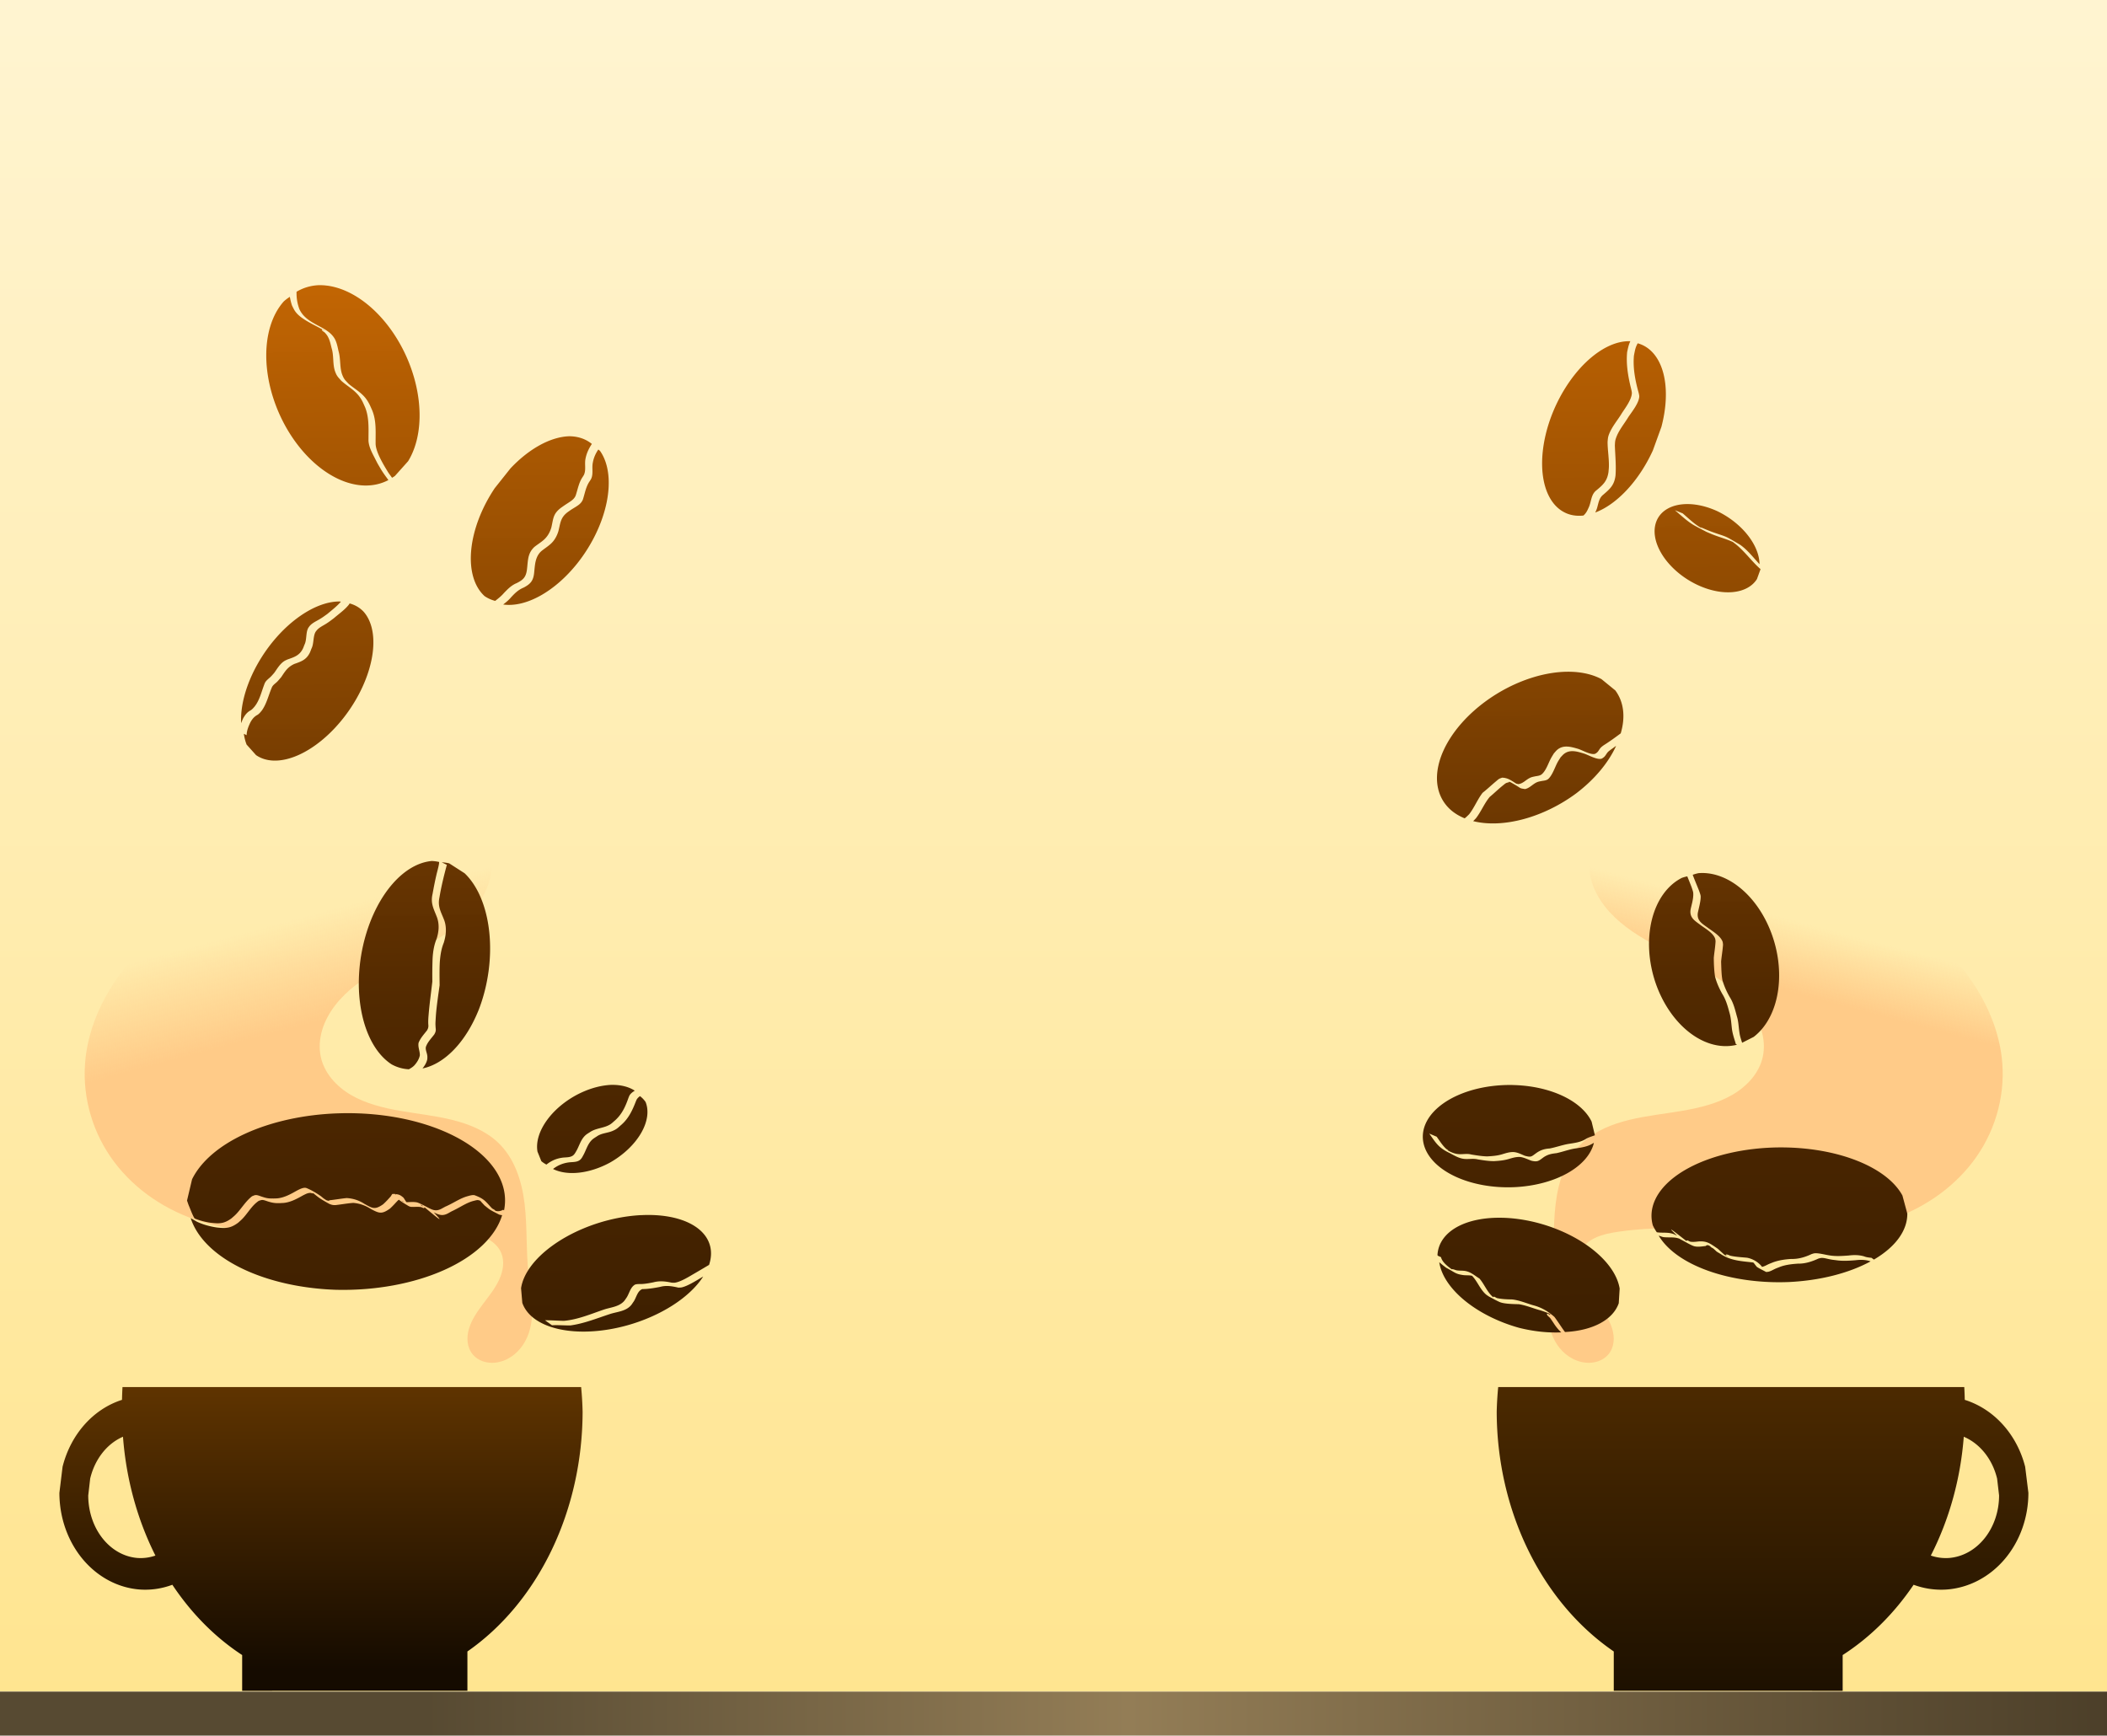 <?xml version="1.0" encoding="UTF-8" standalone="no"?>
<!-- Created with Inkscape (http://www.inkscape.org/) -->

<svg
   width="210mm"
   height="173mm"
   viewBox="0 0 210 173"
   version="1.1"
   id="svg1"
   inkscape:version="1.4 (86a8ad7, 2024-10-11)"
   sodipodi:docname="contact.svg"
   xmlns:inkscape="http://www.inkscape.org/namespaces/inkscape"
   xmlns:sodipodi="http://sodipodi.sourceforge.net/DTD/sodipodi-0.dtd"
   xmlns:xlink="http://www.w3.org/1999/xlink"
   xmlns="http://www.w3.org/2000/svg"
   xmlns:svg="http://www.w3.org/2000/svg">
  <sodipodi:namedview
     id="namedview1"
     pagecolor="#ffffff"
     bordercolor="#000000"
     borderopacity="0.25"
     inkscape:showpageshadow="2"
     inkscape:pageopacity="0.0"
     inkscape:pagecheckerboard="0"
     inkscape:deskcolor="#d1d1d1"
     inkscape:document-units="mm"
     inkscape:zoom="0.69670057"
     inkscape:cx="366.0109"
     inkscape:cy="381.08193"
     inkscape:window-width="1366"
     inkscape:window-height="697"
     inkscape:window-x="-8"
     inkscape:window-y="-8"
     inkscape:window-maximized="1"
     inkscape:current-layer="layer1" />
  <defs
     id="defs1">
    <linearGradient
       id="linearGradient22"
       inkscape:collect="always">
      <stop
         style="stop-color:#ffcb88;stop-opacity:1;"
         offset="0.749"
         id="stop22" />
      <stop
         style="stop-color:#ffcb88;stop-opacity:0;"
         offset="1"
         id="stop23" />
    </linearGradient>
    <linearGradient
       id="linearGradient18"
       inkscape:collect="always">
      <stop
         style="stop-color:#ffcb88;stop-opacity:1;"
         offset="0.832"
         id="stop19" />
      <stop
         style="stop-color:#ffcb88;stop-opacity:0;"
         offset="1"
         id="stop20" />
    </linearGradient>
    <linearGradient
       id="linearGradient16"
       inkscape:collect="always">
      <stop
         style="stop-color:#633600;stop-opacity:1;"
         offset="0"
         id="stop16" />
      <stop
         style="stop-color:#1e1100;stop-opacity:1;"
         offset="0.742"
         id="stop17" />
    </linearGradient>
    <linearGradient
       id="linearGradient14"
       inkscape:collect="always">
      <stop
         style="stop-color:#150b00;stop-opacity:1;"
         offset="0.285"
         id="stop15" />
      <stop
         style="stop-color:#874a00;stop-opacity:1;"
         offset="1"
         id="stop14" />
    </linearGradient>
    <linearGradient
       id="linearGradient6"
       inkscape:collect="always">
      <stop
         style="stop-color:#fff6d9;stop-opacity:1;"
         offset="0"
         id="stop6" />
      <stop
         style="stop-color:#ffe388;stop-opacity:1;"
         offset="1"
         id="stop7" />
    </linearGradient>
    <linearGradient
       id="linearGradient3"
       inkscape:collect="always">
      <stop
         style="stop-color:#574a32;stop-opacity:1;"
         offset="0.205"
         id="stop3" />
      <stop
         style="stop-color:#937d56;stop-opacity:1;"
         offset="0.536"
         id="stop5" />
      <stop
         style="stop-color:#4c3f29;stop-opacity:1;"
         offset="1"
         id="stop4" />
    </linearGradient>
    <linearGradient
       id="linearGradient1"
       inkscape:collect="always">
      <stop
         style="stop-color:#2a1600;stop-opacity:1;"
         offset="0"
         id="stop1" />
      <stop
         style="stop-color:#512900;stop-opacity:1;"
         offset="0.386"
         id="stop18" />
      <stop
         style="stop-color:#f47d00;stop-opacity:0.978;"
         offset="1"
         id="stop2" />
    </linearGradient>
    <inkscape:path-effect
       effect="spiro"
       id="path-effect27"
       is_visible="true"
       lpeversion="1" />
    <inkscape:path-effect
       effect="spiro"
       id="path-effect24"
       is_visible="true"
       lpeversion="1" />
    <inkscape:path-effect
       effect="spiro"
       id="path-effect8"
       is_visible="true"
       lpeversion="1" />
    <linearGradient
       inkscape:collect="always"
       xlink:href="#linearGradient1"
       id="linearGradient2"
       x1="103.543"
       y1="171.617"
       x2="103.543"
       y2="-27.009"
       gradientUnits="userSpaceOnUse"
       gradientTransform="matrix(0.863,-0.009,0.009,0.863,13.992,19)" />
    <linearGradient
       inkscape:collect="always"
       xlink:href="#linearGradient6"
       id="linearGradient7"
       x1="104.626"
       y1="-20.697"
       x2="104.626"
       y2="190.073"
       gradientUnits="userSpaceOnUse"
       gradientTransform="translate(0.38,-0.38)" />
    <linearGradient
       inkscape:collect="always"
       xlink:href="#linearGradient14"
       id="linearGradient15"
       x1="107.528"
       y1="185.712"
       x2="107.528"
       y2="91.922"
       gradientUnits="userSpaceOnUse" />
    <linearGradient
       inkscape:collect="always"
       xlink:href="#linearGradient16"
       id="linearGradient17"
       x1="107.528"
       y1="91.922"
       x2="107.528"
       y2="185.712"
       gradientUnits="userSpaceOnUse" />
    <linearGradient
       inkscape:collect="always"
       xlink:href="#linearGradient18"
       id="linearGradient20"
       x1="110.379"
       y1="98.086"
       x2="110.379"
       y2="42.247"
       gradientUnits="userSpaceOnUse" />
    <linearGradient
       inkscape:collect="always"
       xlink:href="#linearGradient22"
       id="linearGradient23"
       x1="110.379"
       y1="98.086"
       x2="110.379"
       y2="42.247"
       gradientUnits="userSpaceOnUse" />
    <linearGradient
       inkscape:collect="always"
       xlink:href="#linearGradient3"
       id="linearGradient4"
       x1="-0.76"
       y1="173.173"
       x2="210.39"
       y2="173.173"
       gradientUnits="userSpaceOnUse" />
  </defs>
  <g
     inkscape:label="Capa 1"
     inkscape:groupmode="layer"
     id="layer1">
    <rect
       style="fill:url(#linearGradient7);fill-opacity:1;stroke-width:0.265"
       id="rect6"
       width="210.77"
       height="168.616"
       x="-0.38"
       y="4.1435296e-08"
       inkscape:label="rect6" />
    <g
       id="g8"
       transform="matrix(2.434,0,0,2.434,-97.79,-142.017)" />
    <path
       style="opacity:0.288;fill:#ffe8a3;fill-opacity:1;stroke-width:0.265"
       d="M 78.991,11.393 102.537,54.686"
       id="path24"
       inkscape:path-effect="#path-effect24"
       inkscape:original-d="m 78.991372,11.392986 c 7.848499,13.924761 15.697001,28.609055 23.545508,43.293348" />
    <g
       id="g2"
       transform="matrix(0.565,0,0,0.646,114.916,63.72)">
      <path
         style="opacity:1;fill:url(#linearGradient20);fill-opacity:1;stroke-width:0.265"
         d="m 98.845,104.712 c -0.304,0.643 -0.841,1.167 -1.478,1.484 -0.637,0.317 -1.369,0.43 -2.076,0.353 -0.707,-0.077 -1.39,-0.34 -1.985,-0.729 -0.595,-0.39 -1.105,-0.904 -1.518,-1.483 -0.826,-1.159 -1.257,-2.556 -1.498,-3.958 -0.241,-1.402 -0.306,-2.828 -0.472,-4.242 -0.359,-3.058 -1.19,-6.048 -1.515,-9.11 -0.325,-3.062 -0.092,-6.317 1.515,-8.944 1.164,-1.902 2.968,-3.336 4.895,-4.457 1.927,-1.121 4.001,-1.964 6.002,-2.948 2.001,-0.984 3.961,-2.134 5.494,-3.752 1.534,-1.618 2.613,-3.765 2.565,-5.994 -0.026,-1.194 -0.373,-2.373 -0.946,-3.421 -0.573,-1.048 -1.367,-1.968 -2.282,-2.736 -1.83,-1.536 -4.104,-2.449 -6.406,-3.091 -2.301,-0.642 -4.666,-1.035 -6.968,-1.673 -2.302,-0.638 -4.579,-1.543 -6.416,-3.071 -1.432,-1.191 -2.577,-2.772 -3.057,-4.572 -0.48,-1.8 -0.249,-3.819 0.8,-5.358 0.555,-0.814 1.318,-1.477 2.173,-1.966 0.855,-0.49 1.8,-0.811 2.766,-1.006 1.932,-0.39 3.924,-0.282 5.893,-0.187 8.325,0.398 16.798,0.531 24.732,3.082 3.967,1.276 7.769,3.163 10.978,5.822 3.209,2.659 5.809,6.113 7.168,10.052 1.53,4.436 1.423,9.392 -0.156,13.811 -1.58,4.419 -4.6,8.286 -8.419,11.013 -4.613,3.294 -10.205,4.887 -15.729,6.16 -5.524,1.273 -11.166,2.303 -16.316,4.672 -0.907,0.417 -1.806,0.882 -2.557,1.541 -0.75,0.659 -1.347,1.535 -1.505,2.521 -0.096,0.602 -0.026,1.224 0.161,1.804 0.188,0.58 0.49,1.118 0.854,1.607 0.728,0.978 1.689,1.751 2.612,2.547 0.923,0.796 1.834,1.645 2.418,2.716 0.292,0.535 0.496,1.122 0.558,1.728 0.062,0.606 -0.023,1.232 -0.284,1.783 z"
         id="path8"
         inkscape:path-effect="#path-effect8"
         inkscape:original-d="m 98.844501,104.71198 c 2.106279,4.06211 -6.017929,-5.717029 -9.026893,-8.575548 -3.008966,-2.858516 0,-12.035858 0,-18.053788 0,-6.017932 12.637652,-11.434069 18.956482,-17.151101 6.31882,-5.717034 -15.345726,-9.327792 -23.018585,-13.991687 -7.672861,-4.663898 -1.504484,-6.619725 -2.256723,-9.929585 -0.752243,-3.309864 7.221516,-2.106277 10.832271,-3.159414 3.610758,-1.053139 28.886067,12.336756 42.877757,18.956481 13.99168,6.619721 -6.01793,16.850203 -8.57555,24.823962 -2.55762,7.973755 -21.36366,7.071066 -32.045483,10.832274 -10.681824,3.761205 -2.708068,2.858516 -4.062103,4.0621 -1.354031,1.203587 4.212553,8.124206 6.318827,12.186306 z"
         transform="matrix(1.394,0.321,-0.307,1.123,-25.35,-38.938)"
         inkscape:label="steam" />
      <path
         id="path11"
         style="fill:url(#linearGradient17);stroke-width:0.252"
         d="m 60.897,115.382 a 41.325,42.838 0 0 0 -0.264,3.821 41.325,42.838 0 0 0 20.65,36.981 v 6.068 H 121.661 v -5.517 a 41.325,42.838 0 0 0 12.514,-10.845 15.437,14.95 0 0 0 5.861,0.731 15.437,14.95 0 0 0 14.387,-14.915 l -0.569,-4.021 a 15.437,14.95 0 0 0 -10.654,-10.326 41.325,42.838 0 0 0 -0.089,-1.978 z m 82.127,7.669 a 9.46,9.674 0 0 1 5.88,6.453 l 0.349,2.601 a 9.46,9.674 0 0 1 -8.816,9.651 9.46,9.674 0 0 1 -3.227,-0.37 41.325,42.838 0 0 0 5.814,-18.336 z"
         inkscape:label="cup" />
    </g>
    <g
       id="g26"
       transform="matrix(-0.556,0,0,0.646,91.779,63.72)">
      <path
         style="opacity:1;fill:url(#linearGradient23);fill-opacity:1;stroke-width:0.265"
         d="m 98.845,104.712 c -0.304,0.643 -0.841,1.167 -1.478,1.484 -0.637,0.317 -1.369,0.43 -2.076,0.353 -0.707,-0.077 -1.39,-0.34 -1.985,-0.729 -0.595,-0.39 -1.105,-0.904 -1.518,-1.483 -0.826,-1.159 -1.257,-2.556 -1.498,-3.958 -0.241,-1.402 -0.306,-2.828 -0.472,-4.242 -0.359,-3.058 -1.19,-6.048 -1.515,-9.11 -0.325,-3.062 -0.092,-6.317 1.515,-8.944 1.164,-1.902 2.968,-3.336 4.895,-4.457 1.927,-1.121 4.001,-1.964 6.002,-2.948 2.001,-0.984 3.961,-2.134 5.494,-3.752 1.534,-1.618 2.613,-3.765 2.565,-5.994 -0.026,-1.194 -0.373,-2.373 -0.946,-3.421 -0.573,-1.048 -1.367,-1.968 -2.282,-2.736 -1.83,-1.536 -4.104,-2.449 -6.406,-3.091 -2.301,-0.642 -4.666,-1.035 -6.968,-1.673 -2.302,-0.638 -4.579,-1.543 -6.416,-3.071 -1.432,-1.191 -2.577,-2.772 -3.057,-4.572 -0.48,-1.8 -0.249,-3.819 0.8,-5.358 0.555,-0.814 1.318,-1.477 2.173,-1.966 0.855,-0.49 1.8,-0.811 2.766,-1.006 1.932,-0.39 3.924,-0.282 5.893,-0.187 8.325,0.398 16.798,0.531 24.732,3.082 3.967,1.276 7.769,3.163 10.978,5.822 3.209,2.659 5.809,6.113 7.168,10.052 1.53,4.436 1.423,9.392 -0.156,13.811 -1.58,4.419 -4.6,8.286 -8.419,11.013 -4.613,3.294 -10.205,4.887 -15.729,6.16 -5.524,1.273 -11.166,2.303 -16.316,4.672 -0.907,0.417 -1.806,0.882 -2.557,1.541 -0.75,0.659 -1.347,1.535 -1.505,2.521 -0.096,0.602 -0.026,1.224 0.161,1.804 0.188,0.58 0.49,1.118 0.854,1.607 0.728,0.978 1.689,1.751 2.612,2.547 0.923,0.796 1.834,1.645 2.418,2.716 0.292,0.535 0.496,1.122 0.558,1.728 0.062,0.606 -0.023,1.232 -0.284,1.783 z"
         id="path25"
         inkscape:path-effect="#path-effect27"
         inkscape:original-d="m 98.844501,104.71198 c 2.106279,4.06211 -6.017929,-5.717029 -9.026893,-8.575548 -3.008966,-2.858516 0,-12.035858 0,-18.053788 0,-6.017932 12.637652,-11.434069 18.956482,-17.151101 6.31882,-5.717034 -15.345726,-9.327792 -23.018585,-13.991687 -7.672861,-4.663898 -1.504484,-6.619725 -2.256723,-9.929585 -0.752243,-3.309864 7.221516,-2.106277 10.832271,-3.159414 3.610758,-1.053139 28.886067,12.336756 42.877757,18.956481 13.99168,6.619721 -6.01793,16.850203 -8.57555,24.823962 -2.55762,7.973755 -21.36366,7.071066 -32.045483,10.832274 -10.681824,3.761205 -2.708068,2.858516 -4.062103,4.0621 -1.354031,1.203587 4.212553,8.124206 6.318827,12.186306 z"
         transform="matrix(1.394,0.321,-0.307,1.123,-25.35,-38.938)"
         inkscape:label="steam" />
      <path
         id="path26"
         style="fill:url(#linearGradient15);stroke-width:0.252"
         d="m 60.897,115.382 a 41.325,42.838 0 0 0 -0.264,3.821 41.325,42.838 0 0 0 20.65,36.981 v 6.068 H 121.661 v -5.517 a 41.325,42.838 0 0 0 12.514,-10.845 15.437,14.95 0 0 0 5.861,0.731 15.437,14.95 0 0 0 14.387,-14.915 l -0.569,-4.021 a 15.437,14.95 0 0 0 -10.654,-10.326 41.325,42.838 0 0 0 -0.089,-1.978 z m 82.127,7.669 a 9.46,9.674 0 0 1 5.88,6.453 l 0.349,2.601 a 9.46,9.674 0 0 1 -8.816,9.651 9.46,9.674 0 0 1 -3.227,-0.37 41.325,42.838 0 0 0 5.814,-18.336 z"
         inkscape:label="cup" />
    </g>
    <path
       id="path2"
       style="fill:url(#linearGradient2);stroke-width:0.255"
       d="m 31.676,28.43 a 10.482,6.947 66.076 0 0 -2.12,0.651 c -0.011,0.593 0.06,1.106 0.273,1.706 0.302,0.69 0.876,1.113 1.511,1.468 0.745,0.431 1.656,0.782 2.065,1.596 0.18,0.357 0.257,0.804 0.345,1.185 0.217,0.737 0.09,1.645 0.376,2.355 0.183,0.455 0.294,0.511 0.619,0.866 0.641,0.546 1.323,0.881 1.814,1.596 0.255,0.371 0.367,0.668 0.548,1.073 0.388,0.956 0.336,1.996 0.329,3.007 0.005,0.16 -0.007,0.321 0.015,0.48 0.111,0.814 0.774,1.91 1.204,2.615 0.126,0.209 0.285,0.395 0.42,0.597 a 10.482,6.947 66.076 0 0 0.279,-0.176 l 1.321,-1.477 A 10.482,6.947 66.076 0 0 38.634,32.415 10.482,6.947 66.076 0 0 31.676,28.43 Z m -2.788,1.156 a 10.482,6.947 66.076 0 0 -0.599,0.452 10.482,6.947 66.076 0 0 0.632,13.233 10.482,6.947 66.076 0 0 9.79,4.581 c -0.268,-0.373 -0.546,-0.738 -0.778,-1.136 -0.335,-0.57 -0.238,-0.385 -0.551,-1 -0.268,-0.527 -0.569,-1.058 -0.645,-1.656 -0.02,-0.159 -0.006,-0.32 -0.01,-0.481 0.009,-1 0.045,-2.027 -0.334,-2.972 -0.189,-0.418 -0.278,-0.669 -0.55,-1.05 -0.486,-0.681 -1.215,-1.051 -1.825,-1.598 -0.319,-0.37 -0.432,-0.435 -0.608,-0.901 -0.276,-0.735 -0.119,-1.598 -0.357,-2.348 -0.113,-0.442 -0.165,-0.769 -0.385,-1.17 -0.072,-0.131 -0.17,-0.247 -0.268,-0.36 -0.099,-0.114 -0.297,-0.169 -0.322,-0.318 -0.017,-0.1 0.362,0.173 0.286,0.106 -0.127,-0.112 -0.297,-0.164 -0.445,-0.246 -0.664,-0.364 -1.79,-0.875 -2.332,-1.481 -0.247,-0.277 -0.313,-0.456 -0.483,-0.785 -0.099,-0.292 -0.164,-0.58 -0.218,-0.871 z m 133.605,4.425 a 5.331,9.271 24.439 0 0 -7.937,7.64 5.331,9.271 24.439 0 0 1.832,9.611 5.331,9.271 24.439 0 0 1.432,0.125 c 0.149,-0.136 0.284,-0.296 0.402,-0.541 0.124,-0.268 0.174,-0.348 0.257,-0.639 0.138,-0.48 0.195,-0.993 0.619,-1.322 0.67,-0.555 1.088,-0.926 1.218,-1.841 0.014,-0.18 0.036,-0.36 0.04,-0.541 0.02,-0.823 -0.13,-1.641 -0.132,-2.463 0.03,-0.296 0.027,-0.442 0.136,-0.733 0.294,-0.78 0.873,-1.423 1.294,-2.131 0.331,-0.504 0.98,-1.365 0.991,-2.004 0.002,-0.14 -0.102,-0.526 -0.133,-0.653 -0.264,-1.12 -0.449,-2.267 -0.339,-3.421 0.101,-0.476 0.156,-0.736 0.319,-1.088 z m 0.733,0.207 c -0.246,0.452 -0.269,0.698 -0.377,1.235 -0.101,1.154 0.099,2.296 0.391,3.407 0.04,0.149 0.149,0.501 0.142,0.665 -0.027,0.641 -0.733,1.523 -1.076,2.026 -0.421,0.7 -0.987,1.354 -1.252,2.14 -0.095,0.281 -0.087,0.434 -0.104,0.718 0.034,1.002 0.139,1.986 0.065,2.989 -0.12,0.953 -0.536,1.327 -1.223,1.912 -0.409,0.321 -0.469,0.806 -0.6,1.273 -0.065,0.23 -0.124,0.345 -0.197,0.504 a 5.331,9.271 24.439 0 0 5.743,-6.19 l 0.852,-2.351 a 5.331,9.271 24.439 0 0 -2.364,-8.327 z M 56.713,43.485 a 5.528,9.352 32.795 0 0 -5.834,3.201 l -1.566,1.969 a 5.528,9.352 32.795 0 0 -1.016,10.764 5.528,9.352 32.795 0 0 1.055,0.476 c 0.309,-0.236 0.611,-0.477 0.867,-0.775 0.381,-0.397 0.751,-0.781 1.274,-0.995 0.672,-0.336 0.939,-0.607 1.032,-1.392 0.105,-0.863 0.051,-1.568 0.726,-2.206 0.319,-0.262 0.693,-0.479 0.995,-0.76 0.351,-0.326 0.572,-0.736 0.707,-1.191 0.208,-0.908 0.158,-1.348 0.953,-1.957 0.419,-0.293 0.295,-0.212 0.72,-0.489 0.303,-0.198 0.601,-0.379 0.748,-0.728 0.212,-0.625 0.315,-1.307 0.698,-1.858 0.046,-0.079 0.102,-0.153 0.139,-0.237 0.213,-0.49 0.038,-1.055 0.142,-1.567 0.101,-0.545 0.33,-1.031 0.636,-1.49 a 5.528,9.352 32.795 0 0 -2.275,-0.766 z m 2.924,1.318 c -0.278,0.399 -0.469,0.835 -0.553,1.319 -0.108,0.514 0.063,1.08 -0.15,1.573 -0.039,0.09 -0.099,0.17 -0.148,0.254 -0.392,0.543 -0.487,1.219 -0.691,1.842 -0.15,0.376 -0.452,0.571 -0.782,0.774 -0.474,0.291 -0.272,0.161 -0.73,0.478 -0.727,0.548 -0.722,1.078 -0.929,1.904 -0.143,0.465 -0.368,0.888 -0.724,1.226 -0.301,0.286 -0.673,0.509 -0.992,0.777 -0.615,0.562 -0.617,1.376 -0.702,2.149 -0.084,0.799 -0.37,1.117 -1.051,1.473 -0.53,0.215 -0.877,0.566 -1.255,0.973 -0.229,0.273 -0.501,0.496 -0.781,0.711 a 5.528,9.352 32.795 0 0 7.386,-4.098 5.528,9.352 32.795 0 0 2.272,-11.208 5.528,9.352 32.795 0 0 -0.171,-0.146 z M 168.29,50.246 a 5.794,3.708 32.053 0 0 -3.222,1.776 5.794,3.708 32.053 0 0 3.503,5.965 5.794,3.708 32.053 0 0 6.541,-0.27 l 0.348,-0.959 a 5.794,3.708 32.053 0 0 -0.009,-0.054 c -0.031,-0.024 -0.022,-0.012 -0.068,-0.048 -0.927,-0.843 -1.642,-1.901 -2.674,-2.629 0.038,0.015 0.153,0.062 0.115,0.045 -0.183,-0.079 -0.365,-0.163 -0.552,-0.234 -0.547,-0.208 -1.106,-0.37 -1.648,-0.592 -0.183,-0.075 -0.365,-0.154 -0.548,-0.231 -0.397,-0.211 -0.799,-0.412 -1.191,-0.633 -0.723,-0.408 -1.319,-0.998 -1.954,-1.524 l 0.782,0.315 c 0.61,0.521 1.186,1.1 1.898,1.483 0.056,0.03 -0.099,-0.081 -0.148,-0.122 0.182,0.079 0.363,0.159 0.547,0.235 0.472,0.196 0.608,0.244 1.095,0.412 0.35,0.121 0.775,0.243 1.105,0.415 0.415,0.218 0.812,0.467 1.218,0.7 0.758,0.529 1.313,1.274 1.94,1.941 a 5.794,3.708 32.053 0 0 -4.237,-5.298 5.794,3.708 32.053 0 0 -2.842,-0.694 z M 33.876,59.954 a 5.099,8.971 34.605 0 0 -6.339,3.598 5.099,8.971 34.605 0 0 -3.503,8.532 c 0.066,-0.172 0.136,-0.343 0.215,-0.51 0.129,-0.218 0.273,-0.435 0.472,-0.597 0.249,-0.202 0.197,-0.093 0.444,-0.319 0.074,-0.068 0.136,-0.149 0.204,-0.223 0.52,-0.654 0.687,-1.483 0.985,-2.244 0.102,-0.313 0.343,-0.472 0.57,-0.681 0.151,-0.14 0.271,-0.285 0.407,-0.439 0.306,-0.423 0.569,-0.908 1.027,-1.191 0.089,-0.055 0.187,-0.093 0.281,-0.14 0.664,-0.233 1.193,-0.389 1.536,-1.057 0.067,-0.13 0.111,-0.271 0.166,-0.407 0.253,-0.5 0.123,-1.156 0.365,-1.65 0.035,-0.071 0.088,-0.131 0.131,-0.196 0.249,-0.311 0.603,-0.469 0.938,-0.663 0.383,-0.223 0.475,-0.302 0.849,-0.568 0.466,-0.39 0.952,-0.765 1.353,-1.224 a 5.099,8.971 34.605 0 0 -0.101,-0.02 z m 0.973,0.196 c -0.036,0.048 -0.052,0.09 -0.098,0.146 -0.416,0.513 -0.969,0.885 -1.462,1.316 -0.338,0.252 -0.484,0.373 -0.832,0.59 -0.314,0.196 -0.66,0.348 -0.9,0.642 -0.041,0.058 -0.091,0.111 -0.124,0.174 -0.241,0.474 -0.141,1.157 -0.392,1.64 -0.057,0.14 -0.102,0.286 -0.17,0.421 -0.354,0.699 -0.851,0.86 -1.545,1.105 -0.661,0.311 -0.897,0.712 -1.291,1.302 -0.076,0.089 -0.313,0.371 -0.401,0.459 -0.208,0.206 -0.463,0.338 -0.564,0.638 -0.323,0.76 -0.498,1.594 -0.997,2.27 -0.07,0.079 -0.133,0.164 -0.209,0.237 -0.241,0.23 -0.189,0.126 -0.432,0.316 -0.195,0.153 -0.34,0.355 -0.46,0.569 -0.2,0.411 -0.381,0.842 -0.391,1.305 l -0.277,-0.137 a 5.099,8.971 34.605 0 0 0.274,1.074 l 0.941,1.051 a 5.099,8.971 34.605 0 0 8.935,-3.992 5.099,8.971 34.605 0 0 1.776,-10.314 5.099,8.971 34.605 0 0 -1.382,-0.813 z m 121.752,6.811 a 6.328,10.208 58.876 0 0 -9.651,3.847 6.328,10.208 58.876 0 0 -2.226,10.032 6.328,10.208 58.876 0 0 1.258,0.729 c 0.151,-0.116 0.286,-0.248 0.446,-0.409 0.523,-0.667 0.824,-1.47 1.341,-2.139 0.465,-0.362 0.889,-0.772 1.343,-1.147 0.099,-0.082 0.193,-0.173 0.303,-0.239 0.091,-0.054 0.198,-0.078 0.296,-0.118 0.572,0.012 0.915,0.282 1.401,0.589 0.051,0.012 0.127,0.031 0.222,0.054 0.432,-0.05 0.72,-0.396 1.085,-0.591 0.227,-0.121 0.347,-0.131 0.595,-0.188 0.205,-0.036 0.48,-0.059 0.649,-0.204 0.433,-0.375 0.646,-1.081 0.906,-1.572 0.093,-0.175 0.202,-0.34 0.303,-0.51 0.114,-0.121 0.214,-0.257 0.341,-0.363 0.593,-0.496 1.319,-0.308 1.986,-0.115 0.448,0.114 1.299,0.646 1.755,0.527 0.06,-0.016 0.108,-0.06 0.162,-0.089 0.045,-0.042 0.095,-0.08 0.136,-0.127 0.044,-0.05 0.159,-0.235 0.199,-0.289 0.114,-0.156 0.242,-0.25 0.399,-0.363 0.582,-0.365 1.136,-0.768 1.685,-1.179 A 6.328,10.208 58.876 0 0 160.994,68.819 L 159.614,67.692 a 6.328,10.208 58.876 0 0 -3.014,-0.731 z m 4.475,7.382 c -0.175,0.122 -0.344,0.253 -0.521,0.372 -0.043,0.034 -0.224,0.168 -0.279,0.224 -0.171,0.174 -0.256,0.417 -0.457,0.563 -0.063,0.039 -0.117,0.095 -0.188,0.118 -0.46,0.152 -1.347,-0.39 -1.796,-0.519 -0.641,-0.193 -1.352,-0.417 -1.944,0.039 -0.128,0.098 -0.23,0.227 -0.345,0.34 -0.102,0.167 -0.213,0.328 -0.306,0.5 -0.261,0.484 -0.502,1.253 -0.9,1.638 -0.182,0.176 -0.423,0.186 -0.651,0.225 -0.217,0.043 -0.379,0.06 -0.579,0.162 -0.384,0.195 -0.678,0.559 -1.116,0.647 -0.627,-0.105 -0.257,-0.011 -1.247,-0.575 -0.035,-0.02 -0.101,-0.058 -0.157,-0.092 -0.133,-0.055 -0.247,-0.091 -0.197,-0.015 -0.097,0.03 -0.202,0.042 -0.292,0.09 -0.113,0.061 -0.208,0.152 -0.308,0.231 -0.456,0.362 -0.868,0.774 -1.317,1.144 -0.544,0.654 -0.85,1.459 -1.373,2.13 -0.096,0.099 -0.184,0.192 -0.274,0.283 a 6.328,10.208 58.876 0 0 10.256,-2.759 6.328,10.208 58.876 0 0 3.99,-4.746 z M 43.042,85.821 a 6.397,10.563 9.402 0 0 -6.616,7.492 6.397,10.563 9.402 0 0 2.616,12.786 6.397,10.563 9.402 0 0 1.714,0.484 c 0.211,-0.123 0.423,-0.245 0.582,-0.435 0.236,-0.274 0.44,-0.602 0.508,-0.96 0.002,-0.448 -0.202,-0.802 -0.129,-1.236 0.187,-0.486 0.54,-0.852 0.852,-1.259 0.031,-0.068 0.072,-0.131 0.093,-0.203 0.059,-0.202 0.025,-0.3 0.02,-0.512 -0.009,-0.392 0.033,-0.781 0.066,-1.172 0.092,-0.99 0.231,-1.974 0.342,-2.961 -0.008,-0.773 -0.005,-1.546 0.026,-2.318 0.039,-0.663 0.139,-1.315 0.394,-1.933 0.232,-0.709 0.299,-1.457 0.038,-2.172 -0.317,-0.828 -0.653,-1.362 -0.439,-2.302 0.116,-0.639 0.239,-1.274 0.386,-1.907 0.081,-0.348 0.184,-0.691 0.248,-1.043 0.015,-0.082 0.02,-0.166 0.027,-0.25 a 6.397,10.563 9.402 0 0 -0.726,-0.099 z m 0.991,0.135 0.503,0.25 c -0.292,1.082 -0.557,2.164 -0.742,3.271 -0.194,0.935 0.19,1.464 0.494,2.282 0.249,0.728 0.165,1.5 -0.062,2.221 -0.25,0.612 -0.342,1.258 -0.392,1.912 -0.041,0.771 -0.025,1.543 -0.019,2.315 -0.136,0.985 -0.286,1.965 -0.367,2.957 -0.01,0.152 -0.021,0.305 -0.029,0.457 -0.019,0.347 -0.026,0.391 -0.008,0.72 0.012,0.233 0.051,0.305 -0.015,0.53 -0.023,0.079 -0.068,0.149 -0.103,0.224 -0.306,0.41 -0.673,0.762 -0.846,1.254 -0.057,0.266 0.07,0.509 0.12,0.764 0.04,0.206 0.028,0.239 0.022,0.448 -0.064,0.351 -0.259,0.662 -0.48,0.94 a 6.397,10.563 9.402 0 0 5.632,-5.918 6.397,10.563 9.402 0 0 -1.432,-13.537 L 44.769,86.055 A 6.397,10.563 9.402 0 0 44.033,85.955 Z m 125.233,1.082 a 8.807,6.258 74.066 0 0 -0.558,0.159 c 0.191,0.515 0.409,1.022 0.612,1.531 0.044,0.125 0.173,0.456 0.18,0.595 0.025,0.467 -0.183,1.19 -0.281,1.662 -0.116,0.792 0.419,1.07 0.985,1.484 0.464,0.345 1.289,0.827 1.483,1.402 0.03,0.089 0.029,0.185 0.043,0.277 -0.035,0.569 -0.14,1.13 -0.191,1.699 0.024,0.616 0.023,1.238 0.128,1.846 0.176,0.598 0.431,1.18 0.747,1.717 0.362,0.569 0.519,1.24 0.694,1.884 0.172,0.54 0.172,1.11 0.263,1.663 0.046,0.339 0.159,0.659 0.262,0.982 l 1.152,-0.583 a 8.807,6.258 74.066 0 0 1.455,-11.095 8.807,6.258 74.066 0 0 -6.975,-5.225 z m -1.1,0.313 a 8.807,6.258 74.066 0 0 -0.54,0.153 8.807,6.258 74.066 0 0 -2.626,10.448 8.807,6.258 74.066 0 0 8.134,6.181 l -0.127,-0.059 c -0.016,-0.059 -0.032,-0.119 -0.049,-0.178 -0.133,-0.427 -0.273,-0.853 -0.335,-1.298 -0.071,-0.55 -0.088,-1.109 -0.248,-1.645 -0.173,-0.643 -0.351,-1.3 -0.71,-1.868 -0.308,-0.548 -0.576,-1.131 -0.73,-1.742 -0.096,-0.615 -0.119,-1.245 -0.125,-1.868 0.052,-0.561 0.154,-1.118 0.177,-1.681 -0.016,-0.084 -0.019,-0.172 -0.049,-0.252 -0.219,-0.579 -1.017,-1.004 -1.482,-1.363 -0.596,-0.439 -1.103,-0.743 -0.949,-1.569 0.114,-0.519 0.301,-1.098 0.251,-1.635 -0.012,-0.124 -0.136,-0.469 -0.175,-0.582 -0.133,-0.349 -0.277,-0.695 -0.417,-1.043 z M 60.938,108.136 a 3.754,5.988 59.493 0 0 -2.958,0.752 3.754,5.988 59.493 0 0 -4.409,5.905 l 0.384,0.951 a 3.754,5.988 59.493 0 0 0.506,0.339 c 0.448,-0.354 0.92,-0.583 1.51,-0.675 0.361,-0.069 0.815,0.002 1.132,-0.228 0.168,-0.123 0.266,-0.332 0.368,-0.502 0.249,-0.455 0.394,-0.979 0.741,-1.376 0.197,-0.225 0.342,-0.294 0.593,-0.458 0.618,-0.42 1.417,-0.379 2.039,-0.785 0.161,-0.105 0.296,-0.246 0.444,-0.368 0.708,-0.63 1.053,-1.403 1.355,-2.273 0.039,-0.086 0.066,-0.179 0.118,-0.259 0.117,-0.18 0.303,-0.318 0.505,-0.442 a 3.754,5.988 59.493 0 0 -2.328,-0.58 z m 89.792,0.014 a 5.099,8.576 89.433 0 0 -2.134,0.121 5.099,8.576 89.433 0 0 -6.701,5.752 5.099,8.576 89.433 0 0 9.123,4.306 5.099,8.576 89.433 0 0 7.843,-4.407 c -0.022,0.011 -0.047,0.016 -0.069,0.027 -0.553,0.362 -1.196,0.437 -1.833,0.533 -0.62,0.105 -1.209,0.33 -1.823,0.461 -0.511,0.061 -0.841,0.115 -1.279,0.404 -0.493,0.362 -0.587,0.498 -1.22,0.353 -0.373,-0.134 -0.724,-0.324 -1.121,-0.375 -0.396,-0.025 -0.773,0.09 -1.147,0.202 -0.476,0.143 -0.972,0.184 -1.466,0.212 -0.538,0.003 -1.068,-0.087 -1.598,-0.17 -0.426,-0.11 -0.857,-0.021 -1.286,-0.046 -0.559,-0.031 -1.032,-0.322 -1.513,-0.579 -1.142,-0.542 -1.379,-1.002 -2.055,-1.952 l 0.742,0.314 c 0.288,0.406 0.557,0.844 0.921,1.187 0.07,0.066 0.315,0.207 0.221,0.185 -0.028,-0.005 -0.054,-0.018 -0.081,-0.028 0.344,0.187 0.697,0.354 1.094,0.387 0.43,0.042 0.864,-0.077 1.292,0.043 0.527,0.084 1.053,0.175 1.588,0.185 0.488,-0.026 0.978,-0.061 1.45,-0.199 0.379,-0.115 0.758,-0.243 1.16,-0.233 0.406,0.023 0.766,0.215 1.135,0.369 0.659,0.181 0.65,0.084 1.182,-0.295 0.418,-0.285 0.795,-0.397 1.299,-0.43 0.623,-0.12 1.219,-0.339 1.843,-0.451 0.623,-0.099 1.259,-0.165 1.8,-0.523 0.276,-0.151 0.573,-0.235 0.862,-0.342 l -0.328,-1.365 a 5.099,8.576 89.433 0 0 -7.9,-3.644 z m -86.945,1.11 c -0.127,0.092 -0.233,0.191 -0.303,0.297 -0.051,0.077 -0.078,0.168 -0.117,0.251 -0.329,0.853 -0.71,1.667 -1.412,2.287 -0.39,0.337 -0.45,0.445 -0.921,0.642 -0.5,0.209 -1.086,0.208 -1.543,0.534 -0.222,0.146 -0.395,0.237 -0.574,0.435 -0.352,0.389 -0.499,0.913 -0.738,1.369 -0.109,0.194 -0.199,0.408 -0.382,0.55 -0.316,0.246 -0.781,0.187 -1.15,0.246 -0.573,0.082 -1.076,0.3 -1.526,0.65 a 3.754,5.988 59.493 0 0 5.683,-0.641 3.754,5.988 59.493 0 0 3.543,-6.035 3.754,5.988 59.493 0 0 -0.559,-0.586 z m -30.142,1.716 a 8.807,15.884 89.433 0 0 -14.501,6.573 l -0.502,2.122 c 0.072,0.194 0.13,0.392 0.214,0.581 0.142,0.339 0.27,0.696 0.439,1.023 0.029,0.057 0.06,0.114 0.1,0.163 0.005,0.006 0.018,0.015 0.026,0.023 0.493,0.198 1.007,0.336 1.537,0.416 0.887,0.103 1.351,0.121 2.108,-0.429 0.281,-0.246 0.379,-0.314 0.629,-0.602 0.47,-0.54 0.857,-1.162 1.429,-1.608 0.109,-0.037 0.213,-0.099 0.328,-0.113 0.203,-0.024 0.45,0.092 0.63,0.15 0.287,0.093 0.45,0.149 0.757,0.178 0.146,0.014 0.294,0.007 0.441,0.01 0.149,-0.008 0.3,-0.003 0.448,-0.024 0.656,-0.088 1.246,-0.411 1.811,-0.733 0.241,-0.124 0.718,-0.398 1.011,-0.282 0.503,0.2 1.001,0.504 1.448,0.819 0.082,0.067 0.163,0.135 0.245,0.201 0.061,0.049 0.216,0.137 0.264,0.18 0.174,0.062 0.332,0.103 0.312,0.018 0.58,-0.06 1.153,-0.166 1.734,-0.223 0.644,0.037 1.234,0.227 1.777,0.583 0.803,0.446 1.032,0.608 1.847,0.045 0.282,-0.25 0.523,-0.516 0.771,-0.799 0.071,-0.081 0.108,-0.245 0.217,-0.243 0.08,0.002 0.13,0.009 0.194,0.014 -0.019,-0.015 -0.04,-0.028 -0.057,-0.044 -0.03,-0.028 0.037,0.013 0.093,0.047 0.426,0.034 0.546,0.131 0.816,0.354 0.338,0.492 -0.094,-0.144 0.245,0.377 0.013,0.02 0.042,0.05 0.069,0.078 0.007,4.1e-4 0.014,7e-5 0.021,4.7e-4 0.304,-0.009 0.838,-0.058 1.12,0.053 0.325,0.128 0.632,0.298 0.943,0.459 0.604,0.32 0.911,0.438 1.545,0.056 0.755,-0.403 -0.172,0.084 0.64,-0.317 0.563,-0.278 1.094,-0.627 1.697,-0.816 0.178,-0.047 0.623,-0.202 0.833,-0.123 0.994,0.371 1.091,0.646 1.719,1.303 0.101,0.077 0.251,0.12 0.316,0.223 0.029,0.015 0.058,0.029 0.089,0.036 0.246,0.06 0.486,0.002 0.698,-0.12 l 0.094,0.057 a 8.807,15.884 89.433 0 0 -12.636,-9.532 8.807,15.884 89.433 0 0 -3.957,-0.134 z m 5.748,8.046 c -0.011,-6.9e-4 -0.024,-0.001 -0.036,-0.003 0.039,0.031 0.079,0.062 0.122,0.09 -0.009,-0.015 -0.03,-0.05 -0.036,-0.059 -0.011,-0.006 -0.032,-0.019 -0.05,-0.029 z m 138.481,-4.649 a 6.721,12.748 89.433 0 0 -3.173,0.164 6.721,12.748 89.433 0 0 -9.97,7.593 6.721,12.748 89.433 0 0 0.398,0.695 c 0.007,0.002 0.006,0.003 0.014,0.005 0.467,0.075 0.946,-0.002 1.41,0.104 0.269,0.061 0.368,0.123 0.613,0.237 -1.486,-1.388 0.148,-0.054 0.929,0.536 5.3e-4,-0.007 -6.4e-4,-0.015 0.004,-0.024 0.056,-0.129 0.272,0.076 0.411,0.092 0.299,0.035 0.544,-0.006 0.84,-0.036 0.823,-0.033 1.093,0.216 1.859,0.73 0.003,0.002 0.626,0.575 0.639,0.584 0.119,0.086 0.256,0.144 0.384,0.217 -0.072,-0.071 -0.313,-0.181 -0.217,-0.213 0.162,-0.053 0.33,0.087 0.496,0.122 0.532,0.111 1.073,0.136 1.613,0.188 0.549,0.102 1.077,0.404 1.436,0.832 0.021,0.025 0.038,0.052 0.057,0.079 0.239,-0.043 0.461,-0.184 0.679,-0.281 0.134,-0.059 0.346,-0.14 0.481,-0.193 0.567,-0.197 1.161,-0.281 1.757,-0.315 0.719,0.019 1.389,-0.185 2.03,-0.489 0.09,-0.024 0.178,-0.061 0.271,-0.073 0.388,-0.051 1.086,0.146 1.495,0.205 0.638,0.108 1.277,0.061 1.917,0.014 0.521,-0.064 1.026,-0.067 1.533,0.08 0.241,0.097 0.495,0.123 0.75,0.15 l 0.241,0.176 a 6.721,12.748 89.433 0 0 3.328,-4.584 l -0.487,-1.803 a 6.721,12.748 89.433 0 0 -11.736,-4.791 z m -146.724,4.505 c 0.017,0.017 0.037,0.031 0.051,0.052 0.053,0.083 -0.195,-0.036 -0.293,-0.028 -0.293,0.023 -0.429,0.118 -0.691,0.242 -0.574,0.323 -1.163,0.651 -1.825,0.746 -0.152,0.022 -0.307,0.021 -0.46,0.032 -0.148,-9.2e-4 -0.296,0.007 -0.443,-0.004 -0.303,-0.022 -0.475,-0.069 -0.761,-0.154 -0.166,-0.05 -0.428,-0.164 -0.615,-0.153 -0.107,0.006 -0.208,0.054 -0.312,0.081 -0.6,0.393 -0.97,1.017 -1.423,1.553 -0.256,0.303 -0.339,0.361 -0.626,0.62 -0.762,0.572 -1.232,0.587 -2.143,0.486 -0.68,-0.101 -1.343,-0.279 -1.966,-0.569 -0.212,-0.121 -0.424,-0.241 -0.635,-0.363 a 8.807,15.884 89.433 0 0 14.465,7.144 8.807,15.884 89.433 0 0 16.575,-7.435 c -0.112,-0.024 -0.225,-0.027 -0.333,-0.082 -0.95,-0.485 -0.844,-0.43 -1.419,-0.89 -0.093,-0.1 -0.186,-0.199 -0.279,-0.299 -0.051,-0.059 -0.102,-0.118 -0.153,-0.177 -0.086,-0.02 -0.201,-0.067 -0.274,-0.06 -0.15,0.013 -0.295,0.063 -0.442,0.095 -0.604,0.17 -1.129,0.517 -1.68,0.802 -1.029,0.533 0.316,-0.189 -0.631,0.323 -0.639,0.396 -0.965,0.323 -1.607,0.001 1.426,1.501 -0.171,0.096 -0.928,-0.51 0.005,0.013 0.007,0.028 0.003,0.045 -0.026,0.127 -0.254,-0.051 -0.383,-0.065 -0.259,-0.029 -0.456,-0.015 -0.714,-0.009 -0.096,-0.004 -0.194,0.007 -0.287,-0.014 -0.082,-0.017 -0.162,-0.052 -0.234,-0.095 -0.3,-0.179 -0.602,-0.357 -0.879,-0.57 -0.004,-0.003 -0.022,-0.034 -0.028,-0.042 -0.047,0.028 -0.1,0.055 -0.13,0.087 -0.26,0.272 -0.5,0.548 -0.78,0.801 -0.814,0.577 -1.069,0.485 -1.906,0.037 -0.537,-0.345 -1.112,-0.552 -1.746,-0.604 -0.578,0.038 -1.148,0.147 -1.723,0.212 -0.291,0.036 -0.549,-0.04 -0.801,-0.184 -0.77,-0.439 -0.895,-0.525 -1.456,-0.985 0.069,0.034 0.005,-0.009 -0.087,-0.067 z m 0.861,0.532 c 0.007,0.005 0.049,0.025 0.097,0.049 -0.02,-0.011 -0.039,-0.026 -0.06,-0.035 -0.031,-0.014 -0.042,-0.018 -0.037,-0.013 z m 8.007,0.268 c -0.01,0.005 0.165,0.108 0.235,0.128 0.009,0.003 0.018,0.002 0.026,0.004 -0.081,-0.046 -0.16,-0.095 -0.246,-0.128 -0.01,-0.004 -0.015,-0.006 -0.016,-0.005 z m 1.933,0.404 c -0.01,1.1e-4 -0.008,0.012 0.009,0.037 0.045,0.07 0.159,0.1 0.245,0.139 -0.123,-0.096 -0.231,-0.176 -0.254,-0.176 z m 21.965,1.037 a 5.302,9.78 73.104 0 0 -2.344,0.292 5.302,9.78 73.104 0 0 -9.637,6.997 l 0.124,1.456 a 5.302,9.78 73.104 0 0 10.422,2.253 5.302,9.78 73.104 0 0 7.606,-4.874 c -0.059,0.034 -0.118,0.068 -0.177,0.103 -0.523,0.306 -1.394,0.86 -1.976,0.979 -0.103,0.021 -0.209,0.015 -0.313,0.022 -0.628,-0.14 -1.198,-0.249 -1.839,-0.071 -0.585,0.114 -1.169,0.212 -1.766,0.218 -0.519,0.209 -0.586,0.887 -0.896,1.297 -0.077,0.108 -0.143,0.225 -0.231,0.324 -0.518,0.586 -1.331,0.63 -2.034,0.845 -1.322,0.43 -2.618,0.966 -4.005,1.157 -0.611,0.004 -1.22,-0.05 -1.831,-0.018 l -0.697,-0.496 c 0.629,-0.007 1.256,0.044 1.885,0.055 1.398,-0.124 2.687,-0.684 4.001,-1.129 0.679,-0.223 1.482,-0.272 1.99,-0.834 0.085,-0.094 0.149,-0.205 0.224,-0.308 0.311,-0.44 0.386,-1.075 0.888,-1.35 0.062,-0.012 0.122,-0.029 0.185,-0.036 0.179,-0.018 0.36,-0.007 0.539,-0.017 0.366,-0.025 0.721,-0.093 1.08,-0.163 0.64,-0.173 1.214,-0.1 1.846,0.035 0.103,-1.4e-4 0.206,0.014 0.307,-0.001 0.605,-0.087 1.443,-0.625 1.976,-0.932 0.477,-0.278 0.954,-0.559 1.43,-0.842 a 5.302,9.78 73.104 0 0 0.184,-1.402 5.302,9.78 73.104 0 0 -6.939,-3.557 z m 85.92,0.268 a 9.386,5.281 17.117 0 0 -6.563,3.69 9.386,5.281 17.117 0 0 0.02,0.083 l 0.328,0.15 c 0.136,0.517 0.645,0.894 1.073,1.213 -0.005,-0.007 -0.001,-0.013 0.013,-0.014 0.166,-0.013 0.322,0.089 0.486,0.116 0.278,0.045 0.565,0.014 0.842,0.063 0.569,0.101 0.891,0.426 1.419,0.752 0.507,0.585 0.772,1.368 1.378,1.871 8.1e-4,-0.006 -6.9e-4,-0.012 0.003,-0.02 0.051,-0.126 0.26,0.077 0.393,0.105 0.492,0.106 0.999,0.12 1.5,0.13 0.703,0.081 1.365,0.365 2.041,0.566 0.828,0.21 1.493,0.588 2.149,1.166 0.059,0.052 0.596,0.848 0.643,0.916 0.135,0.202 0.272,0.406 0.423,0.598 a 9.386,5.281 17.117 0 0 5.356,-2.871 l 0.09,-1.459 a 9.386,5.281 17.117 0 0 -9.347,-6.81 9.386,5.281 17.117 0 0 -2.246,-0.246 z m 15.486,1.779 a 6.721,12.748 89.433 0 0 12.962,4.624 6.721,12.748 89.433 0 0 8.157,-2.061 c -5.9e-4,-2.4e-4 -8.8e-4,-2.1e-4 -0.002,-4.3e-4 -0.499,-0.172 -0.998,-0.175 -1.519,-0.11 -0.646,0.05 -1.292,0.092 -1.937,-0.007 -0.346,-0.043 -0.331,-0.034 -0.655,-0.098 -0.261,-0.051 -0.543,-0.146 -0.812,-0.125 -0.09,0.007 -0.176,0.039 -0.264,0.058 -0.651,0.299 -1.326,0.525 -2.053,0.51 -0.587,0.04 -1.176,0.104 -1.734,0.3 -0.039,0.015 -0.43,0.169 -0.475,0.189 -0.234,0.102 -0.462,0.248 -0.711,0.312 -0.08,0.02 -0.162,0.022 -0.244,0.032 -0.304,-0.165 -0.62,-0.31 -0.911,-0.496 -0.048,-0.03 -0.298,-0.373 -0.325,-0.403 -0.012,-0.013 -0.042,-0.033 -0.064,-0.05 -1.15,-0.135 -2.237,-0.169 -3.252,-0.853 -0.535,-0.327 -0.24,-0.113 -0.692,-0.516 -0.097,-0.086 -0.283,-0.132 -0.323,-0.242 -0.149,-0.093 -0.302,-0.188 -0.461,-0.032 -0.394,0.044 -0.889,0.141 -1.272,-0.021 -0.364,-0.153 -0.703,-0.357 -1.051,-0.543 -0.071,-0.038 -0.233,-0.122 -0.294,-0.161 -0.055,-0.021 -0.114,-0.04 -0.183,-0.058 -0.462,-0.121 -0.942,-0.043 -1.411,-0.101 -0.163,-0.029 -0.314,-0.103 -0.473,-0.149 z m -21.871,2.649 a 9.386,5.281 17.117 0 0 7.969,6.542 9.386,5.281 17.117 0 0 4.188,0.45 c -0.298,-0.273 -0.551,-0.59 -0.769,-0.938 -0.104,-0.151 -0.203,-0.305 -0.311,-0.454 -0.111,-0.154 -0.341,-0.262 -0.346,-0.452 -0.003,-0.113 0.33,0.164 0.335,0.051 0.003,-0.078 -1,-0.418 -1.108,-0.435 -0.673,-0.195 -1.329,-0.468 -2.021,-0.578 -0.504,-0.012 -1.475,-0.023 -1.918,-0.217 -0.362,-0.158 -0.703,-0.36 -1.055,-0.54 -0.104,-0.073 -0.216,-0.135 -0.312,-0.219 -0.59,-0.513 -0.842,-1.291 -1.377,-1.85 -0.014,-0.007 -0.028,-0.014 -0.042,-0.017 -0.282,-0.058 -0.576,-0.021 -0.861,-0.062 -0.77,-0.112 -0.791,-0.259 -1.687,-0.73 -0.223,-0.173 -0.465,-0.355 -0.686,-0.553 z" />
    <rect
       style="opacity:1;fill:url(#linearGradient4);fill-opacity:1;stroke-width:0.155"
       id="rect27"
       width="211.15"
       height="9.114"
       x="-0.76"
       y="168.616" />
  </g>
</svg>
